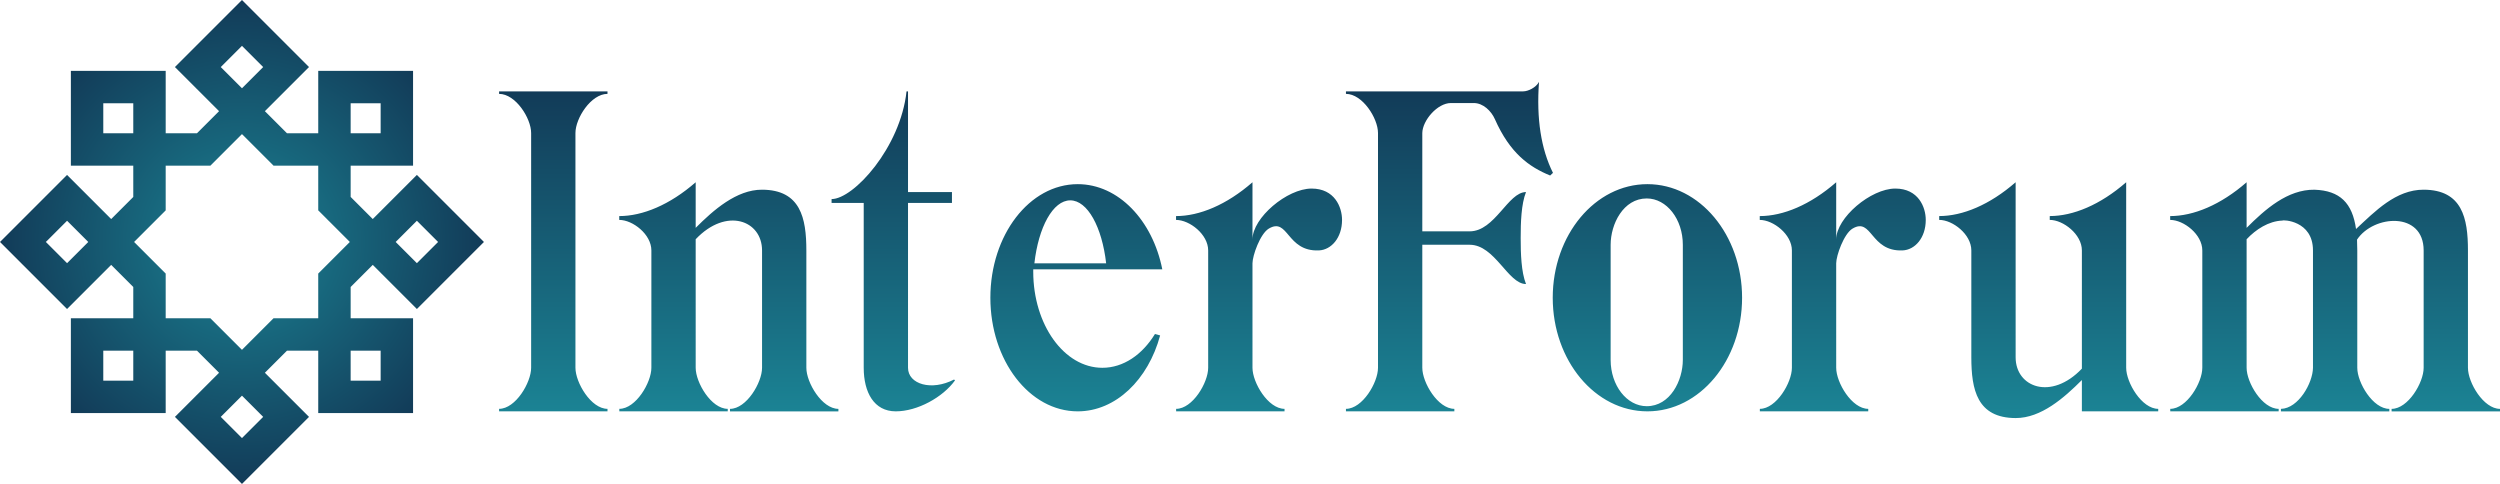 <svg xmlns="http://www.w3.org/2000/svg" width="422.498" height="81.784" viewBox="0 0 11178.6 2163.86" shape-rendering="geometricPrecision" text-rendering="geometricPrecision" image-rendering="optimizeQuality" fill-rule="evenodd" clip-rule="evenodd"><defs><radialGradient id="b" gradientUnits="userSpaceOnUse" gradientTransform="matrix(0 1 -1 0 2164 0)" cx="1081.93" cy="1081.93" r="1081.93" fx="1081.93" fy="1081.93"><stop offset="0" stop-color="#1b8394"/><stop offset="1" stop-color="#123b58"/></radialGradient><linearGradient id="a" gradientUnits="userSpaceOnUse" x1="2474" y1="408.56" x2="2474.04" y2="1839.32"><stop offset="0" stop-color="#123b58"/><stop offset="1" stop-color="#1b8394"/></linearGradient></defs><path d="M2573.05 1644.55c0 66.15 69.54 183.58 143.3 183.58v11.19h-484.7v-11.19c73.76 0 143.3-117.43 143.3-183.58V594.75c0-66.14-69.54-175-143.3-175v-11.19h484.7v11.19c-73.76 0-143.3 108.85-143.3 175v1049.8zm8120.85 183.67c73.76 0 143.3-117.43 143.3-183.58v-524.9c.01-175.18-223.8-159.71-297.92-48.23.78 16.17.96 32.04 1.17 48.23v524.9c0 66.15 69.54 183.58 143.3 183.58v11.19l-484.71.01.01-11.2c78.55-1.83 142.44-116.01 143.29-183.57v-524.9c0-134.75-136.45-137.41-136.45-133.49-62.24 2.2-118.93 39.62-160.31 83.51l.01 574.78c0 66.15 69.54 183.58 143.3 183.58v11.19h-484.7v-11.19c73.76 0 143.3-117.43 143.3-183.58v-524.9c0-71.54-82.84-136.29-143.69-136.31V966.2c104.17 0 225.75-49.93 341.78-151.24v203.88c82.05-82.05 182.92-172.26 303.68-170.51 113.91 3.86 169.27 59.64 185.6 175.68v-.01c84.54-78.33 177.6-176.15 302.35-175.77 172.38.53 198.09 127.13 198.09 271.51v524.9c0 66.15 69.54 183.58 143.3 183.58v11.19h-484.7v-11.19zm-1384.91-708.66c0-71.54-82.84-136.29-143.69-136.31v-17.14c104.17 0 225.75-49.93 341.78-151.24v829.68c0 66.09 69.54 183.58 143.3 183.58v11.19h-341.4v-140.05c-79.19 79.3-182.37 170.38-296.2 170.03-172.38-.53-198.09-127.13-198.09-271.51v-478.23c0-71.54-82.84-136.29-143.69-136.31v-17.14c104.17 0 225.75-49.93 341.78-151.24l.01 782.92c-.01 133.69 158.81 194.78 296.19 50.57v-3.81l.01-524.99zm-1098.55 524.99c0 66.1 69.54 183.58 143.3 183.58v11.19h-484.7v-11.19c73.76 0 143.3-117.43 143.3-183.58v-524.9c0-71.54-82.84-136.29-143.69-136.31V966.2c104.17 0 225.75-49.93 341.78-151.24v255.7c0-96.71 154.86-227.51 264.27-227.51 103.4 0 136.21 83.39 136.21 140.21 0 80.28-48.33 134.08-103.71 136.38-144.9 6.04-136.01-149.38-223.54-97.67-38.97 23.01-73.23 121.32-73.23 155.35l.01 467.13zM7366.3 823.42c233.79 0 423.33 227.41 423.33 507.95 0 280.53-189.54 507.94-423.33 507.94-233.8 0-423.34-227.41-423.34-507.94 0-280.54 189.54-507.95 423.34-507.95zm-3.01 63.94c89.13 0 161.39 92.67 161.39 207v514.9c0 92.29-56.48 206.99-161.39 206.99-89.14 0-161.4-92.67-161.4-206.98v-514.86c0-92.31 56.45-207.05 161.4-207.05zm-1003.54 757.19c0 66.15 69.54 183.58 143.3 183.58v11.19h-484.7v-11.19c73.76 0 143.3-117.43 143.3-183.58V594.75c0-66.14-69.55-175-143.31-175v-11.19h792.32c22.36 0 57.53-17.13 70.94-42.34-12.08 165.08 9.26 300.21 62.45 406.78l-12.65 11.81c-93.86-38.35-179.79-99.7-247.27-252.33-15.9-35.96-52.32-71.73-93.68-71.73h-102.96c-60.21 0-126.84 77.71-127.74 134v439.69h211.78c113.04 0 171.44-175.66 251.94-175.66-21.5 54.02-23.83 137.1-23.83 205.65 0 68.55 2.33 151.63 23.83 205.65-80.5 0-138.9-175.66-251.94-175.66l-211.78-.01v550.14zm-759.36 0c0 66.1 69.54 183.58 143.3 183.58v11.19h-484.7v-11.19c73.76 0 143.3-117.43 143.3-183.58v-524.9c0-71.54-82.84-136.29-143.69-136.31V966.2c104.17 0 225.75-49.93 341.78-151.24v255.7c0-96.71 154.86-227.51 264.27-227.51 103.4 0 136.21 83.39 136.21 140.21 0 80.28-48.33 134.08-103.71 136.38-144.9 6.04-136.01-149.38-223.54-97.67-38.97 23.01-73.23 121.32-73.23 155.35l.01 467.13zm-781.47-821.13c181.99 0 334.9 161.89 378.25 380.99h-577.03c-.05 3.38-.09 6.78-.09 10.18 0 237.46 138.36 429.96 309.06 429.96 94.19 0 178.51-58.61 235.19-151.03v.06l23.16 6.25c-53.42 197.72-198.25 339.49-368.54 339.49-215.69 0-390.54-227.42-390.54-507.95s174.85-507.95 390.54-507.95zm-33.3 72.44c77.28 0 142.19 119.69 160.44 281.56h-320.88c18.25-161.87 83.16-281.56 160.44-281.56zm-923.57 748.69c0 109.58 45.96 194.77 143.17 194.77 97.21 0 210.84-63.06 265.11-138.51l-4.35-3.83c-100.85 52.66-205.84 20.88-205.84-52.43V907.27h196.47v-48.49h-196.47V408.56h-6.64c-26.92 251.54-236.91 481.58-335.14 481.58v17.14l143.69-.01v737.28zm-256.49-524.81v524.9c0 66.15 69.54 183.58 143.3 183.58v11.19h-484.7v-11.19c73.76 0 143.3-117.43 143.3-183.58v-524.9c.01-133.88-159.26-194.96-296.77-49.97l.01 574.78c0 66.15 69.54 183.58 143.3 183.58v11.19h-484.7v-11.19c73.76 0 143.3-117.43 143.3-183.58v-524.9c0-71.54-82.84-136.29-143.69-136.31V966.2c104.17 0 225.75-49.93 341.78-151.24v203.88c79.27-79.44 182.67-170.96 296.78-170.61 172.38.53 198.09 127.13 198.09 271.51z" fill="url(#a)"/><path d="M1223.2 740.86L1081.93 599.6 940.66 740.87H740.87v199.79L599.6 1081.93l141.27 141.27v199.79h199.79l141.27 141.27 141.27-141.27h199.79V1223.2l141.27-141.27-141.27-141.27V740.87l-199.79-.01zM880.63 595.94l98.82-98.82L782.13 299.8 1081.93 0l299.8 299.8-197.32 197.32 98.82 98.82h139.76V316.89h423.98v423.98h-279.05v139.75l98.82 98.83 197.32-197.32 299.8 299.8-299.8 299.8-197.32-197.32-98.82 98.82v139.76h279.05v423.98h-423.98v-279.05h-139.75l-98.83 98.82 197.32 197.32-299.8 299.8-299.8-299.8 197.32-197.32-98.82-98.82H740.87v279.05H316.89v-423.98h279.05v-139.75l-98.82-98.83-197.32 197.32L0 1081.93l299.8-299.8 197.32 197.32 98.82-98.82V740.87H316.89V316.89h423.98v279.05h139.76zm-418.8 0V461.83l134.11-.01.01 134.12H461.83zm-162.02 580.82l-94.83-94.83 94.82-94.84 94.84 94.83-94.83 94.84zm296.13 525.27H461.83l-.01-134.11 134.12-.01v134.12zm580.82 162.02l-94.83 94.83-94.84-94.82 94.83-94.84 94.84 94.83zm525.27-296.13v134.11l-134.11.01-.01-134.12h134.12zm162.02-580.82l94.83 94.83-94.82 94.84-94.84-94.83 94.83-94.84zm-296.13-525.27h134.11l.01 134.11-134.12.01V461.83zM987.1 299.8l94.83-94.83 94.84 94.83-94.83 94.84-94.84-94.84z" fill="url(#b)"/></svg>